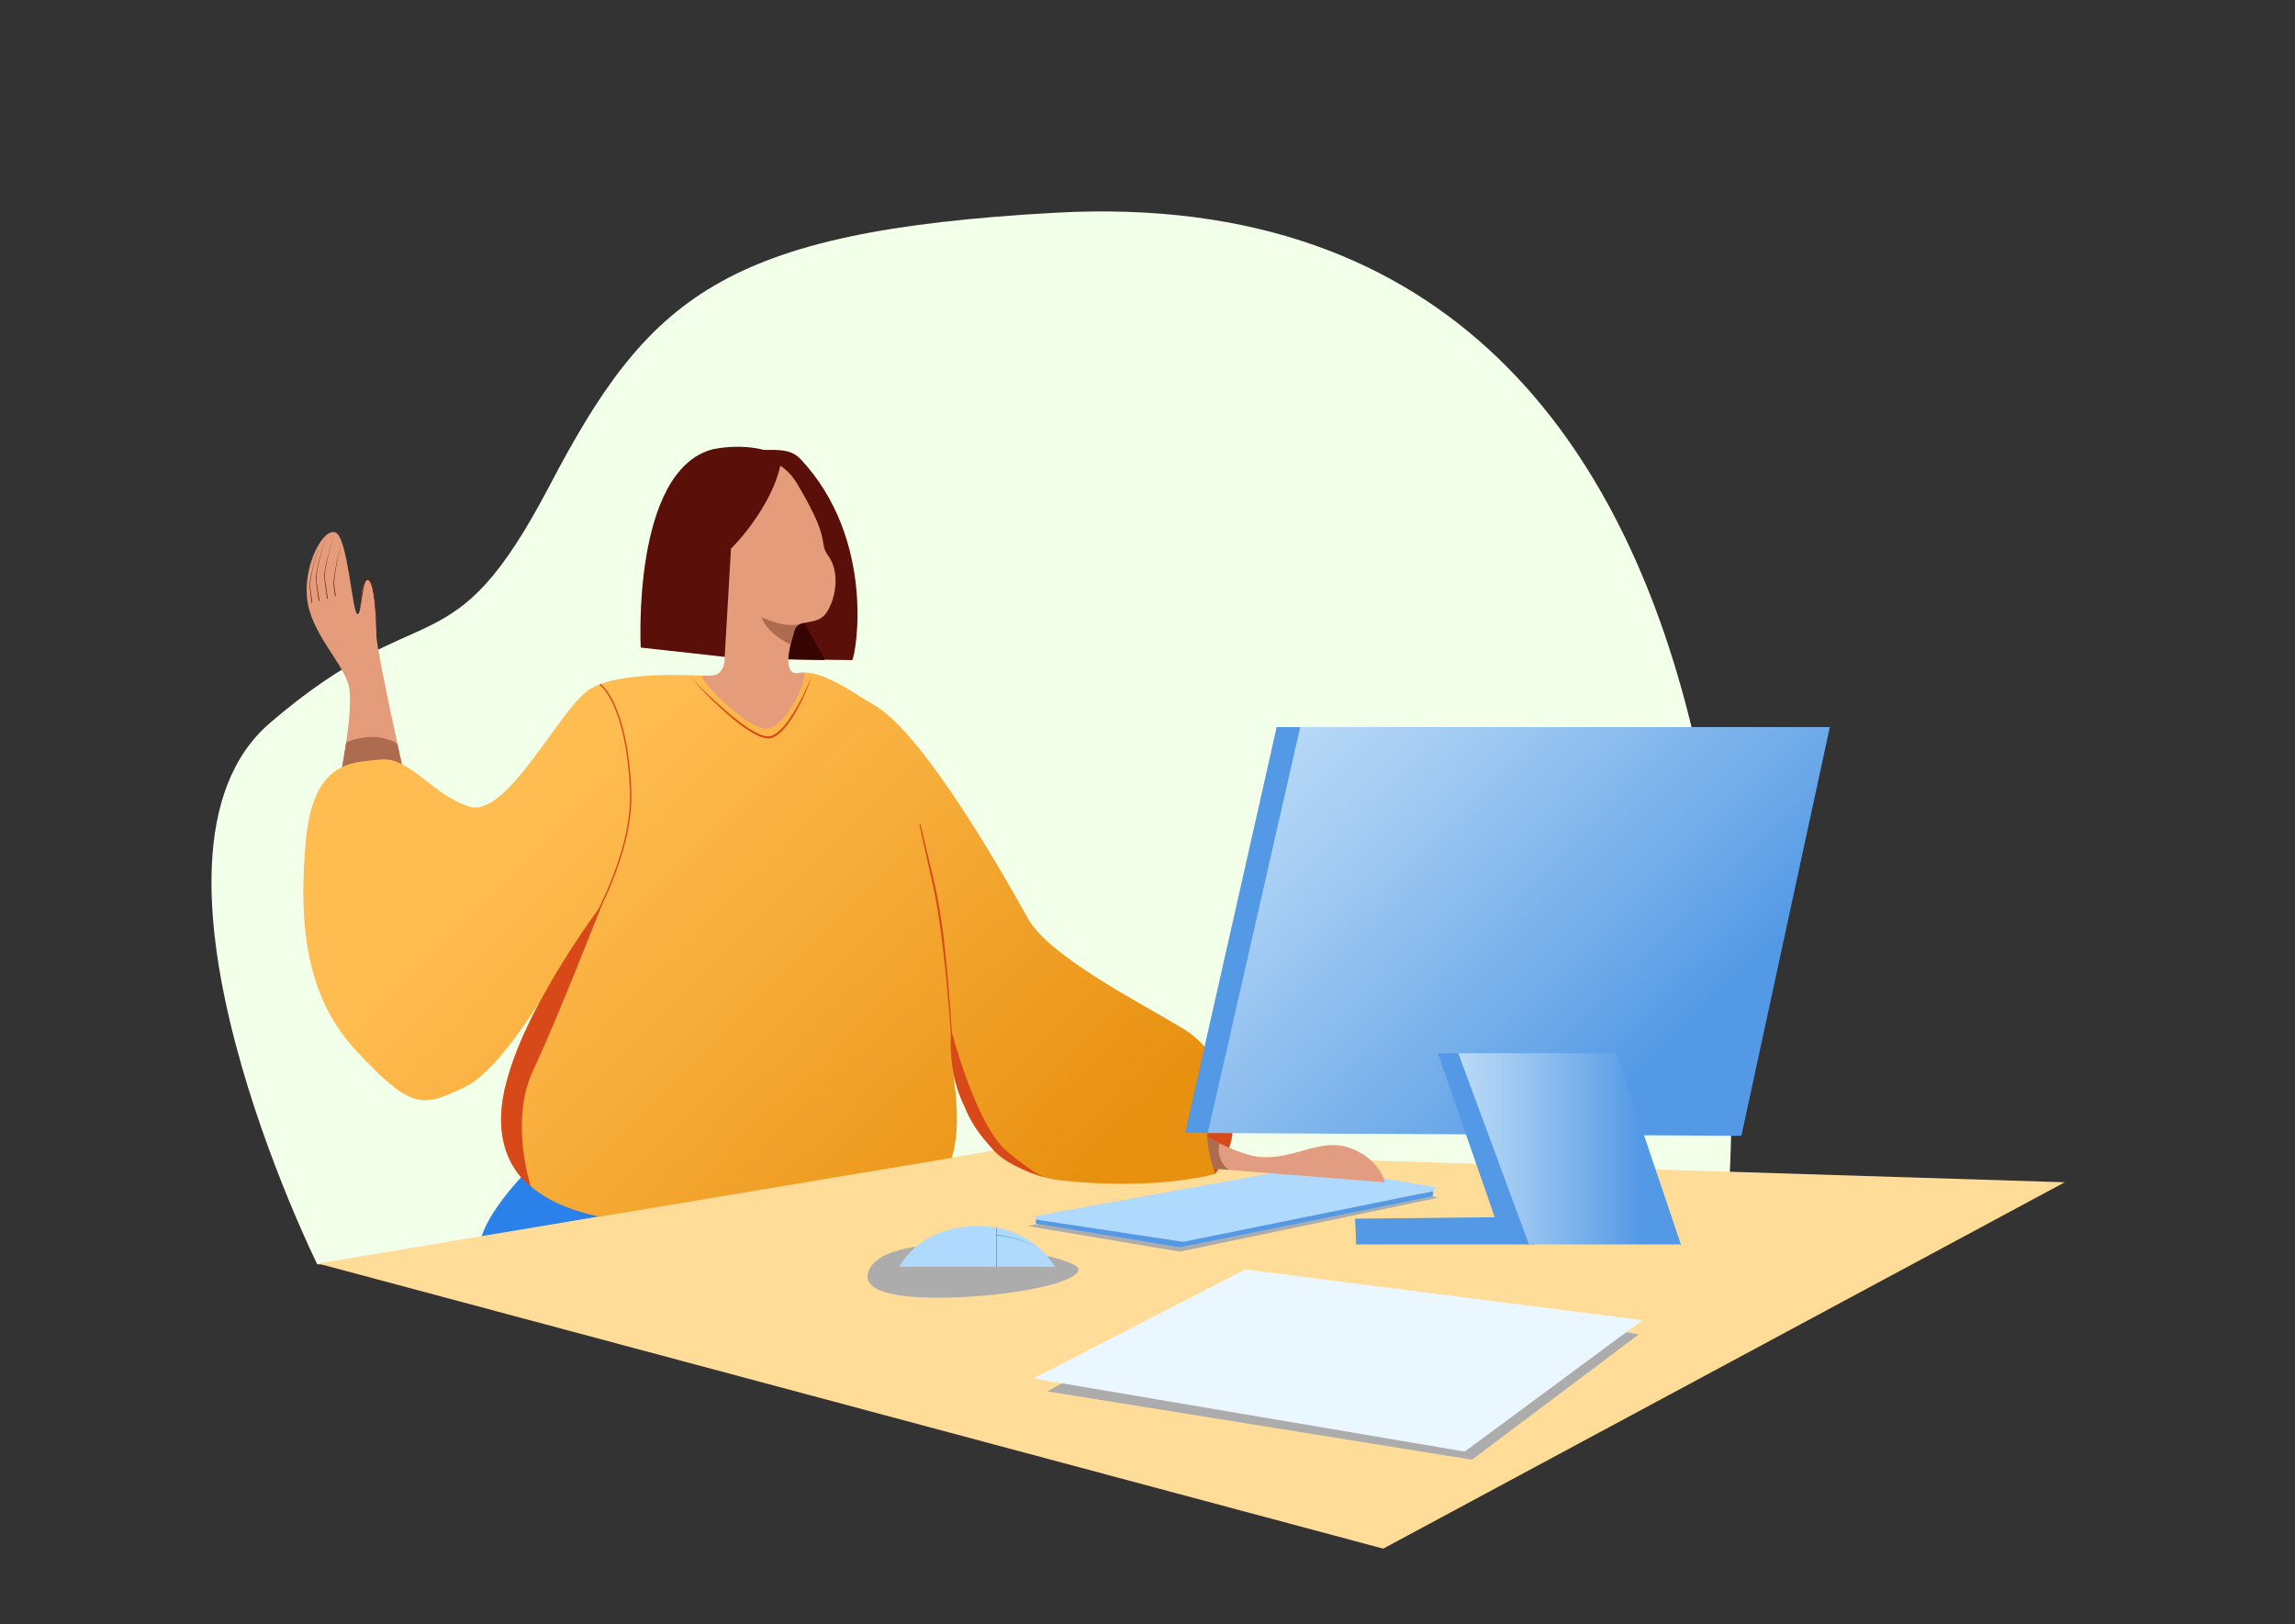 <svg width="219" height="155" viewBox="0 0 219 155" fill="none" xmlns="http://www.w3.org/2000/svg">
<rect x="0" y="0" width="219" height="155" fill="#333333" stroke="none"/>
<path d="M30.276 120.644C30.276 120.644 10.982 81.708 25.737 69.008C40.492 56.309 42.999 64.378 52.434 46.361C61.869 28.345 68.939 22.063 100.649 20.302C177.33 16.038 164.422 120.644 164.422 120.644H30.276Z" fill="#F2FFE9"/>
<path d="M52.444 109.635C52.444 109.635 47.166 114.258 45.959 117.978C44.752 121.697 44.466 122.27 44.466 122.27H64.626V110.161L52.444 109.635Z" fill="#2A81EA"/>
<path d="M30.336 120.563L55.402 116.375L91.937 110.27L95.73 109.635L197.024 112.814L131.992 147.773L30.336 120.563Z" fill="#FFDD99"/>
<path d="M76.397 43.81C75.297 42.652 73.819 42.946 70.812 43.008L75.154 62.903L81.321 62.986C81.714 62.336 83.574 51.463 76.397 43.81Z" fill="#5A0F09"/>
<path d="M76.743 59.443C76.743 59.443 76.056 59.464 75.871 59.977C74.903 62.677 74.812 62.903 74.812 62.903L78.73 62.986L76.743 59.443Z" fill="#360501"/>
<path d="M32.287 75.043C32.287 75.043 33.889 67.565 33.249 65.32C32.609 63.075 29.615 60.351 29.295 57.04C28.975 53.728 30.952 50.201 32.074 50.843C33.195 51.483 33.624 58.483 34.102 58.59C34.584 58.697 34.264 55.757 35.01 55.331C35.76 54.904 35.973 59.337 35.918 60.567C35.864 61.795 38.696 74.51 38.696 74.51L32.287 75.043Z" fill="#E59C7B"/>
<path d="M33.036 70.824C33.036 70.824 34.93 70.062 36.4 70.397C37.869 70.733 37.94 71.053 37.94 71.053L38.345 72.915L32.646 73.202L33.036 70.824Z" fill="#AD6B50"/>
<path d="M117.338 105.177C117.338 105.177 117.908 106.922 117.515 108.738C117.122 110.554 115.949 112.016 115.949 112.016C115.949 112.016 113.207 110.093 113.847 107.528C114.49 104.961 117.338 105.177 117.338 105.177Z" fill="#D8491A"/>
<path d="M126.241 111.274L98.056 116.994L112.584 119.432L137.252 114.289L126.241 111.274Z" fill="#ACACAD"/>
<path d="M112.583 118.49V119.015L136.715 114.143L136.772 113.654L112.583 118.49Z" fill="#5399E5"/>
<path d="M98.848 116.336V116.745L112.583 119.016L112.726 118.461L98.848 116.336Z" fill="#5399E5"/>
<path d="M136.773 113.654L112.971 118.485C112.947 118.49 112.921 118.49 112.898 118.487L99.031 116.404C98.794 116.367 98.789 116.029 99.025 115.985L125.017 111.277C125.041 111.271 125.067 111.271 125.09 111.277L136.767 113.238C136.996 113.277 137.002 113.607 136.773 113.654Z" fill="#B0D9FE"/>
<path d="M111.863 106.456C111.863 106.456 117.549 110.431 120.728 110.431C123.907 110.431 126.17 108.535 128.92 109.575C131.672 110.616 132.161 112.817 132.161 112.817L110.643 111.105L111.863 106.456Z" fill="#E29C81"/>
<path d="M116.389 109.107C116.389 109.107 116.155 109.635 116.415 110.447C116.741 111.467 117.341 111.636 117.341 111.636L114.706 111.407V108.22L116.389 109.107Z" fill="#AD6B50"/>
<path d="M56.148 65.853C53.37 67.775 48.347 78.048 44.822 76.979C41.298 75.909 39.097 72.182 36.345 72.476C33.593 72.77 29.792 72.476 29.152 80.597C28.723 86.028 28.439 94.275 33.889 100.151C39.339 106.027 40.301 105.601 44.253 103.785C48.207 101.969 53.334 92.459 53.334 92.459C53.334 92.459 49.273 98.549 48.097 104.212C46.922 109.875 49.166 115.218 59.637 116.5C70.107 117.782 89.77 113.722 90.837 110.41C91.906 107.099 90.837 101.863 90.837 101.863C90.837 101.863 92.332 111.693 101.416 112.655C110.5 113.618 115.947 112.015 115.947 112.015C115.947 112.015 114.878 109.024 115.307 107.635C115.733 106.246 117.336 105.177 117.336 105.177C117.336 105.177 116.909 100.583 112.849 98.124C108.788 95.666 100.134 91.286 98.102 87.654C96.073 84.02 88.165 69.916 83.355 67.245C81.768 66.363 78.368 63.728 76.142 64.235C72.627 65.036 69.3 64.44 67.063 64.472C66.423 64.479 58.926 63.931 56.148 65.853Z" fill="url(#paint0_linear_9373_64494)"/>
<path d="M96.255 113.196L92.106 110.27L53.872 116.659L67.831 119.494L96.255 113.196Z" fill="#FFDD99"/>
<path d="M69.641 61.152V67.086C69.641 67.086 70.081 68.514 72.04 68.514C73.998 68.514 74.438 66.953 74.438 66.953V61.829L69.641 61.152Z" fill="#F0BFAE"/>
<path d="M78.944 58.348C78.007 59.893 76.147 58.9 75.809 60.148C75.598 60.923 74.691 63.598 75.674 64.167C75.952 64.329 76.397 64.17 76.657 64.18C77.318 64.206 75.213 69.352 73.143 69.539C71.379 69.698 66.27 64.472 67.071 64.469C67.513 64.466 67.716 64.508 68.33 64.394C71.387 62.799 64.959 54.017 64.668 51.01C64.374 48.003 65.669 45.831 68.536 44.541C71.403 43.25 74.443 43.206 76.21 46.398C79.448 51.892 78.028 51.666 79.05 53.055C80.073 54.446 79.877 56.803 78.944 58.348Z" fill="#E59C7B"/>
<path d="M69.753 52.355C70.986 51.145 73.65 47.888 74.441 44.548C74.696 43.966 74.295 43.529 74.064 43.383C73.354 42.964 71.161 42.272 68.06 42.855C60.256 44.85 61.141 61.792 61.141 61.792L69.153 62.679L69.753 52.355Z" fill="#5A0F09"/>
<path d="M76.277 59.573C76.277 59.573 75.517 59.714 74.737 59.573C73.834 59.41 72.679 58.907 72.679 58.907C72.679 58.907 72.882 59.654 73.748 60.401C74.615 61.147 75.439 61.506 75.439 61.506C75.439 61.506 75.655 60.721 75.775 60.242C75.907 59.703 76.277 59.573 76.277 59.573Z" fill="#AD6B50"/>
<path d="M114.126 108.106L121.828 69.38H174.611L166.17 108.381L114.126 108.106Z" fill="url(#paint1_linear_9373_64494)"/>
<path d="M124.071 69.38L115.252 108.111H113.088L121.828 69.38H124.071Z" fill="#5399E5"/>
<path d="M137.208 100.492L142.629 116.146L129.308 116.287L129.414 118.745H146.476L141.63 100.492H137.208Z" fill="#5399E5"/>
<path d="M139.153 100.492L145.903 118.745H160.4L154.238 100.492H139.153Z" fill="url(#paint2_linear_9373_64494)"/>
<path d="M140.467 139.287L156.389 127.321L119.953 121.549L99.946 132.768L140.467 139.287Z" fill="#ACACAD"/>
<path d="M98.604 131.533L99.58 131.697L139.777 138.512L156.733 125.977L118.834 121.133L98.604 131.533Z" fill="#EBF7FF"/>
<path d="M83.093 120.883C82.367 121.986 82.398 123.716 88.811 123.823C95.223 123.929 102.863 122.558 102.915 121.133C102.969 119.707 85.819 116.744 83.093 120.883Z" fill="#ACACAD"/>
<path d="M85.819 120.883C85.819 120.883 87.554 117.127 93.069 116.997C98.583 116.867 100.646 120.883 100.646 120.883H85.819Z" fill="#B0D9FE"/>
<path d="M65.864 64.599C66.853 65.621 67.883 66.602 68.944 67.546C69.478 68.015 70.024 68.467 70.588 68.894C71.153 69.318 71.741 69.721 72.375 70.015C72.69 70.155 73.028 70.275 73.359 70.265C73.439 70.262 73.52 70.249 73.593 70.226C73.668 70.194 73.749 70.168 73.822 70.127C73.972 70.049 74.113 69.953 74.246 69.841C74.779 69.396 75.198 68.813 75.578 68.223C75.96 67.627 76.303 67.008 76.618 66.371C76.935 65.736 77.234 65.091 77.51 64.435C77.039 65.777 76.459 67.086 75.718 68.311C75.338 68.915 74.922 69.51 74.365 69.986C74.225 70.103 74.074 70.213 73.91 70.299C73.829 70.345 73.741 70.376 73.65 70.413C73.554 70.444 73.457 70.457 73.361 70.46C72.974 70.465 72.625 70.332 72.295 70.184C71.639 69.874 71.051 69.461 70.482 69.029C69.915 68.595 69.376 68.126 68.85 67.645C67.8 66.685 66.811 65.66 65.864 64.599Z" fill="#D8491A"/>
<path d="M52.59 94.329C52.59 94.329 60.55 83.859 60.175 75.415C59.801 66.982 57.249 65.296 57.249 65.296" stroke="#D8491A" stroke-width="0.13" stroke-miterlimit="10"/>
<path d="M57.452 86.291C57.452 86.291 53.175 97.269 50.878 102.131C48.581 106.992 50.649 113.196 50.649 113.196C50.649 113.196 46.646 110.645 48.155 103.951C49.916 96.147 57.452 86.291 57.452 86.291Z" fill="#D8491A"/>
<path d="M91.046 103.101C90.923 101.046 90.77 98.993 90.611 96.944C90.447 94.894 90.255 92.844 90.016 90.802C89.766 88.763 89.511 86.718 89.074 84.715L87.729 78.69L87.831 78.667C88.317 80.667 88.801 82.668 89.264 84.673C89.698 86.692 89.977 88.737 90.195 90.784C90.413 92.831 90.583 94.883 90.726 96.938C90.869 98.988 90.973 101.043 91.046 103.101Z" fill="#D8491A"/>
<path d="M90.759 98.228C90.759 98.228 93.084 107.346 96.109 109.877C99.135 112.408 99.944 112.408 99.944 112.408C99.944 112.408 96.471 111.516 94.923 109.872C93.376 108.228 92.59 107.013 91.981 105.46C90.342 102.149 90.759 98.228 90.759 98.228Z" fill="#D8491A"/>
<path d="M95.09 117.148V120.883" stroke="#21A9EE" stroke-width="0.065" stroke-miterlimit="10"/>
<path d="M95.093 117.806C95.457 117.853 95.816 117.918 96.175 117.996C96.531 118.076 96.888 118.162 97.234 118.279C97.928 118.513 98.591 118.823 99.237 119.164C98.586 118.833 97.918 118.534 97.223 118.311C96.877 118.201 96.521 118.121 96.162 118.045C95.805 117.972 95.444 117.913 95.085 117.871L95.093 117.806Z" fill="#21A9EE"/>
<path d="M30.541 51.777C30.248 52.714 29.974 53.658 29.769 54.618C29.673 55.097 29.569 55.586 29.597 56.069L29.805 57.526L29.74 57.537L29.553 56.075C29.53 55.575 29.639 55.091 29.74 54.613C29.956 53.653 30.237 52.711 30.541 51.777Z" fill="#5A0F09"/>
<path d="M31.14 51.091C30.821 52.105 30.527 53.13 30.319 54.176C30.22 54.699 30.131 55.227 30.246 55.752L30.475 57.331L30.41 57.342L30.196 55.757C30.155 55.497 30.126 55.224 30.157 54.959C30.189 54.693 30.227 54.428 30.285 54.168C30.506 53.125 30.813 52.102 31.14 51.091Z" fill="#5A0F09"/>
<path d="M31.94 50.862C31.62 51.876 31.326 52.901 31.118 53.947C31.019 54.47 30.931 54.998 31.045 55.523L31.274 57.102L31.209 57.113L30.996 55.528C30.954 55.268 30.925 54.995 30.957 54.73C30.988 54.465 31.027 54.199 31.084 53.939C31.305 52.896 31.61 51.876 31.94 50.862Z" fill="#5A0F09"/>
<path d="M32.588 51.663C32.38 52.521 32.19 53.388 32.042 54.257C31.972 54.691 31.904 55.13 31.888 55.57C31.875 55.791 31.901 56.005 31.938 56.226L32.037 56.881L31.972 56.892L31.881 56.233C31.847 56.017 31.821 55.791 31.839 55.568C31.86 55.123 31.933 54.686 32.008 54.251C32.169 53.38 32.37 52.519 32.588 51.663Z" fill="#5A0F09"/>
<path d="M34.347 58.21C34.383 57.469 34.479 56.73 34.646 56.004C34.69 55.822 34.734 55.643 34.818 55.468C34.838 55.424 34.864 55.383 34.901 55.344C34.945 55.305 34.989 55.289 35.044 55.276C35.156 55.255 35.255 55.331 35.312 55.406C35.429 55.562 35.489 55.744 35.541 55.924C35.593 56.103 35.629 56.285 35.663 56.47C35.79 57.203 35.845 57.945 35.887 58.686C35.926 59.428 35.936 60.169 35.934 60.91H35.926C35.915 60.169 35.884 59.428 35.84 58.689C35.793 57.95 35.733 57.209 35.603 56.48C35.569 56.298 35.53 56.119 35.478 55.942C35.426 55.768 35.364 55.588 35.257 55.448C35.205 55.38 35.13 55.328 35.052 55.344C34.968 55.357 34.914 55.414 34.877 55.5C34.802 55.661 34.758 55.843 34.714 56.023C34.557 56.743 34.471 57.479 34.347 58.21Z" fill="#5A0F09"/>
<defs>
<linearGradient id="paint0_linear_9373_64494" x1="52.254" y1="77.129" x2="105.27" y2="130.227" gradientUnits="userSpaceOnUse">
<stop offset="1.09524e-06" stop-color="#FFBC50"/>
<stop offset="0.318" stop-color="#F7AD3A"/>
<stop offset="0.819" stop-color="#E89010"/>
</linearGradient>
<linearGradient id="paint1_linear_9373_64494" x1="123.434" y1="67.776" x2="165.072" y2="109.478" gradientUnits="userSpaceOnUse">
<stop offset="1.33916e-06" stop-color="#BADAF7"/>
<stop offset="0.209" stop-color="#A4CCF3"/>
<stop offset="0.643" stop-color="#6CA9E9"/>
<stop offset="0.819" stop-color="#5399E5"/>
</linearGradient>
<linearGradient id="paint2_linear_9373_64494" x1="139.152" y1="109.619" x2="160.401" y2="109.619" gradientUnits="userSpaceOnUse">
<stop offset="1.33916e-06" stop-color="#BADAF7"/>
<stop offset="0.209" stop-color="#A4CCF3"/>
<stop offset="0.643" stop-color="#6CA9E9"/>
<stop offset="0.819" stop-color="#5399E5"/>
</linearGradient>
</defs>
</svg>
